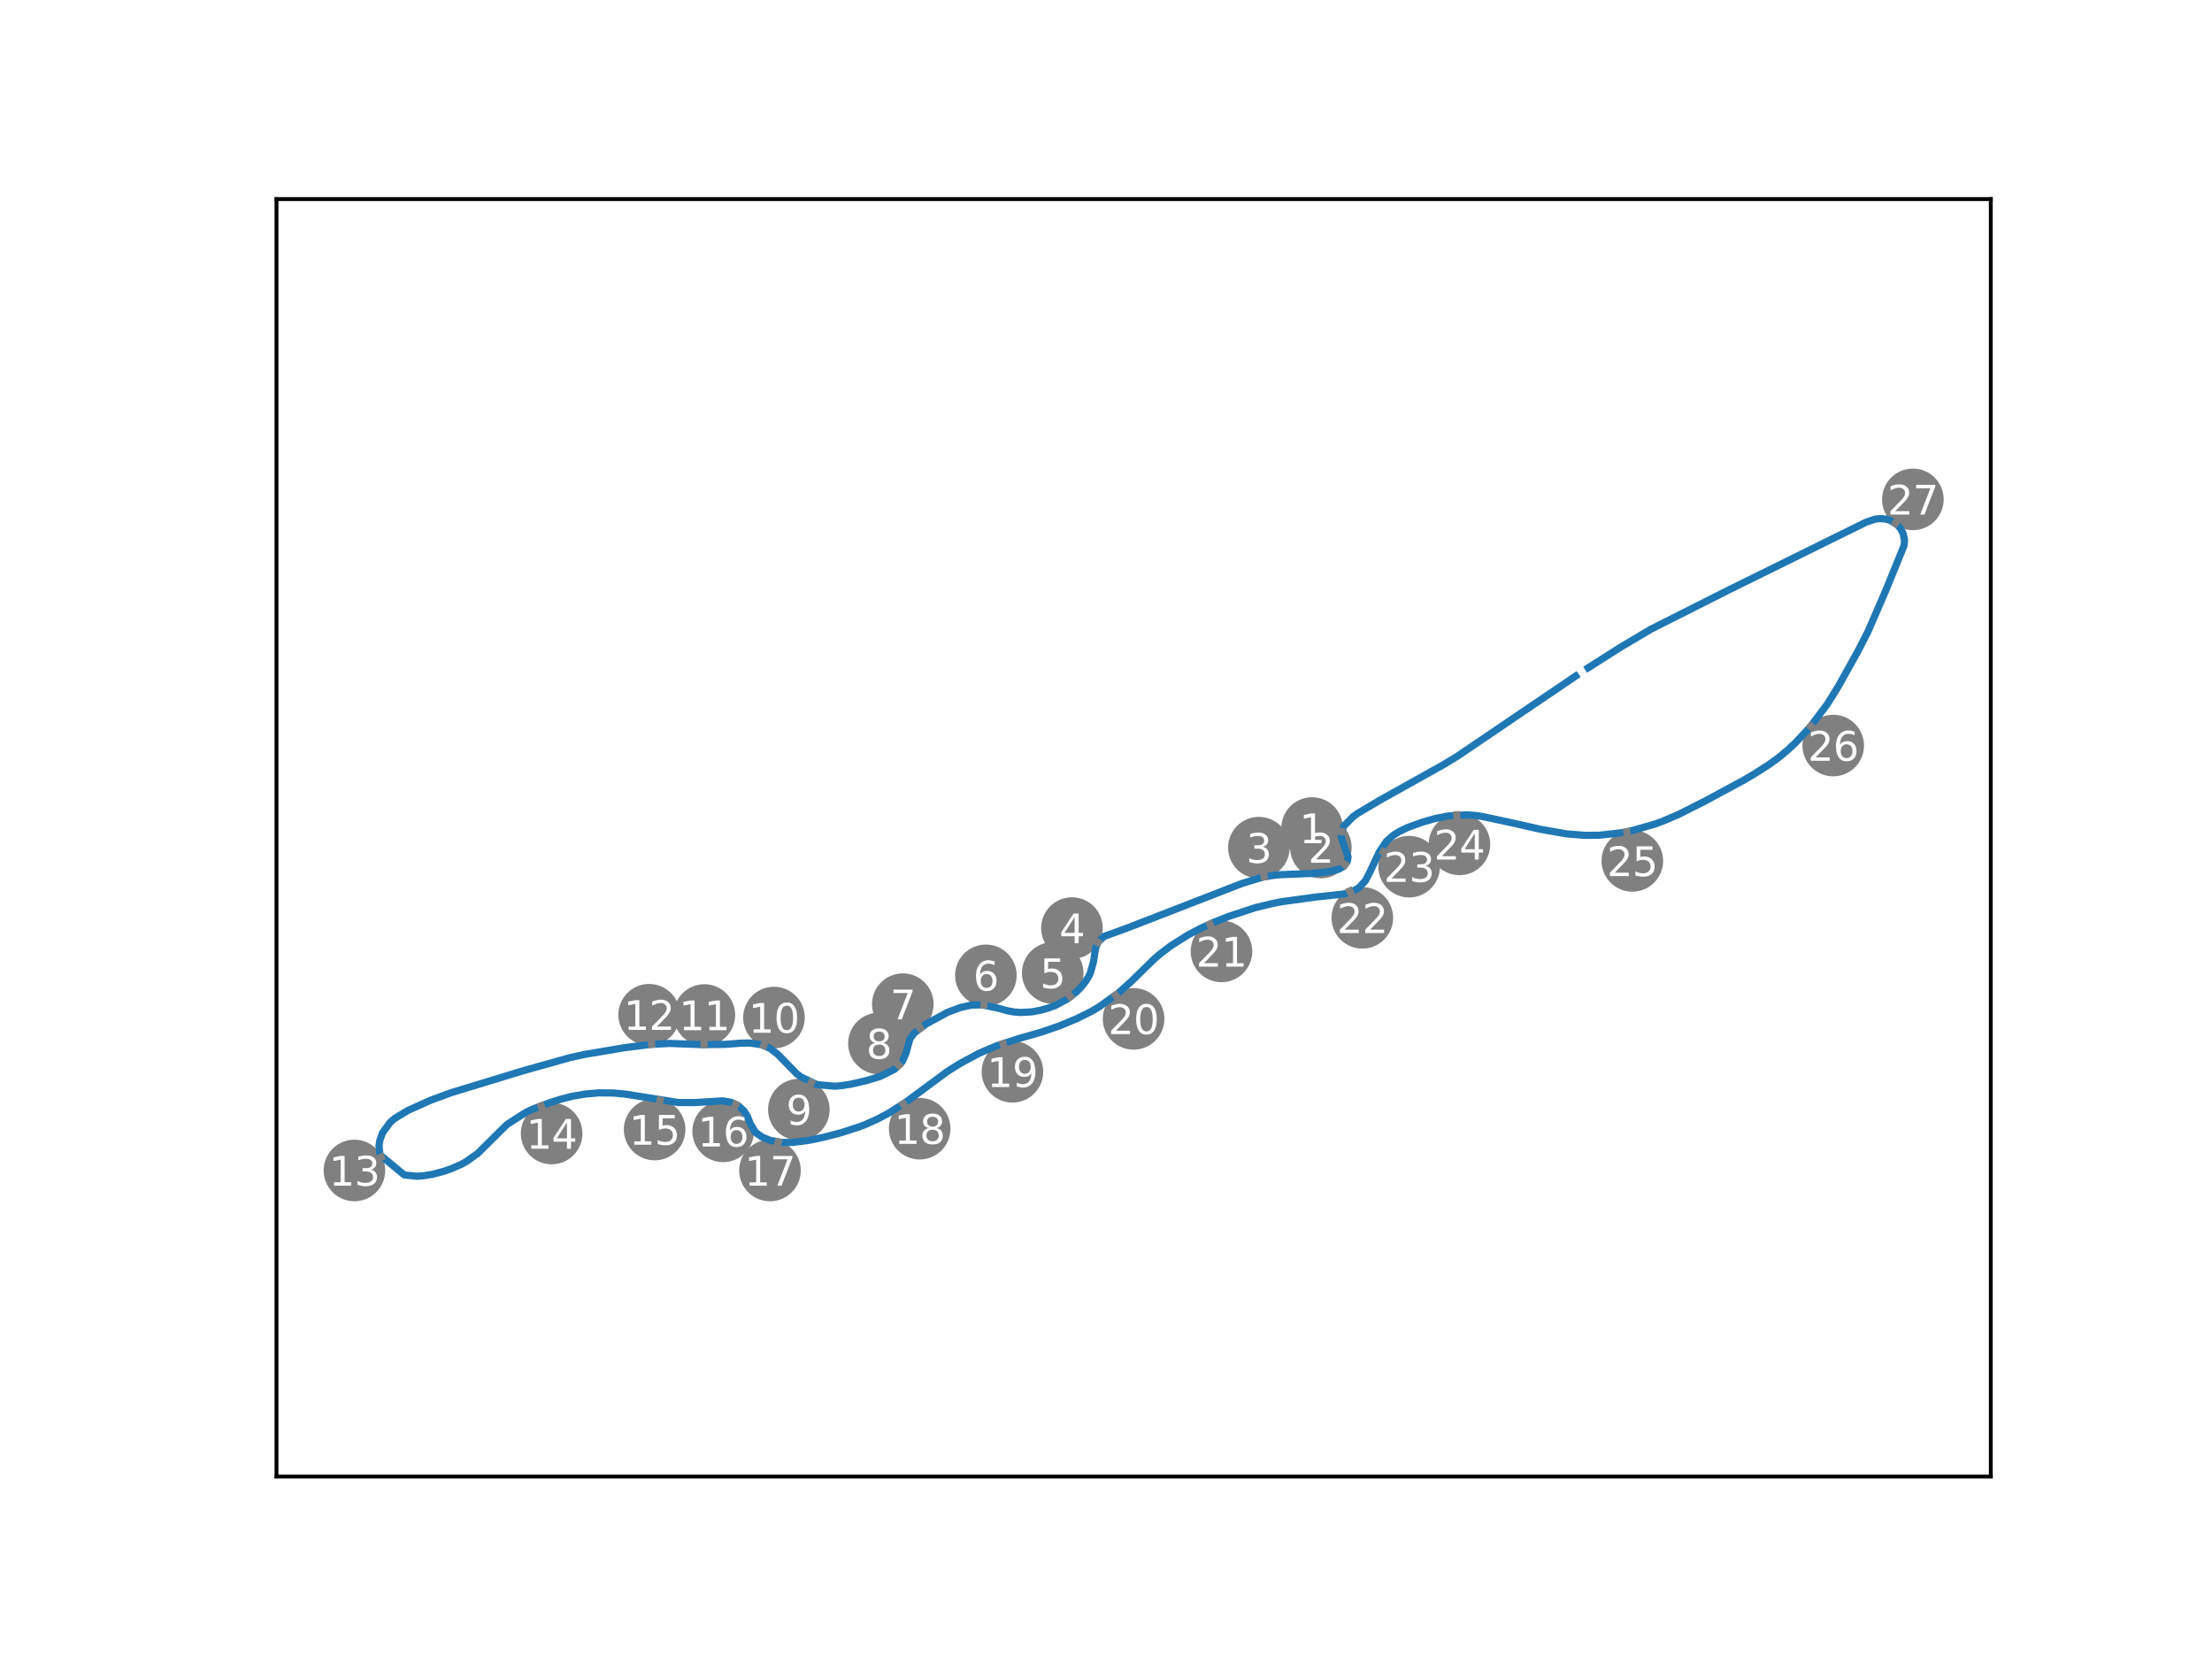 <?xml version="1.0" encoding="utf-8" standalone="no"?>
<!DOCTYPE svg PUBLIC "-//W3C//DTD SVG 1.1//EN"
  "http://www.w3.org/Graphics/SVG/1.1/DTD/svg11.dtd">
<svg xmlns:xlink="http://www.w3.org/1999/xlink" width="460.8pt" height="345.6pt" viewBox="0 0 460.8 345.6" xmlns="http://www.w3.org/2000/svg" version="1.1">
 <defs>
  <style type="text/css">*{stroke-linejoin: round; stroke-linecap: butt}</style>
 </defs>
 <g id="figure_1">
  <g id="patch_1">
   <path d="M 0 345.6 
L 460.8 345.6 
L 460.8 0 
L 0 0 
z
" style="fill: #ffffff"/>
  </g>
  <g id="axes_1">
   <g id="patch_2">
    <path d="M 57.6 307.584 
L 414.72 307.584 
L 414.72 41.472 
L 57.6 41.472 
z
" style="fill: #ffffff"/>
   </g>
   <g id="PathCollection_1">
    <defs>
     <path id="mf3d7fdede5" d="M 0 5.916 
C 1.569 5.916 3.074 5.293 4.183 4.183 
C 5.293 3.074 5.916 1.569 5.916 0 
C 5.916 -1.569 5.293 -3.074 4.183 -4.183 
C 3.074 -5.293 1.569 -5.916 0 -5.916 
C -1.569 -5.916 -3.074 -5.293 -4.183 -4.183 
C -5.293 -3.074 -5.916 -1.569 -5.916 0 
C -5.916 1.569 -5.293 3.074 -4.183 4.183 
C -3.074 5.293 -1.569 5.916 0 5.916 
z
" style="stroke: #808080"/>
    </defs>
    <g clip-path="url(#p426f3ae539)">
     <use xlink:href="#mf3d7fdede5" x="273.336" y="172.496" style="fill: #808080; stroke: #808080"/>
    </g>
   </g>
   <g id="PathCollection_2">
    <g clip-path="url(#p426f3ae539)">
     <use xlink:href="#mf3d7fdede5" x="275.156" y="176.556" style="fill: #808080; stroke: #808080"/>
    </g>
   </g>
   <g id="PathCollection_3">
    <g clip-path="url(#p426f3ae539)">
     <use xlink:href="#mf3d7fdede5" x="262.25" y="176.583" style="fill: #808080; stroke: #808080"/>
    </g>
   </g>
   <g id="PathCollection_4">
    <g clip-path="url(#p426f3ae539)">
     <use xlink:href="#mf3d7fdede5" x="223.305" y="193.333" style="fill: #808080; stroke: #808080"/>
    </g>
   </g>
   <g id="PathCollection_5">
    <g clip-path="url(#p426f3ae539)">
     <use xlink:href="#mf3d7fdede5" x="219.297" y="202.685" style="fill: #808080; stroke: #808080"/>
    </g>
   </g>
   <g id="PathCollection_6">
    <g clip-path="url(#p426f3ae539)">
     <use xlink:href="#mf3d7fdede5" x="205.377" y="203.183" style="fill: #808080; stroke: #808080"/>
    </g>
   </g>
   <g id="PathCollection_7">
    <g clip-path="url(#p426f3ae539)">
     <use xlink:href="#mf3d7fdede5" x="188.072" y="209.189" style="fill: #808080; stroke: #808080"/>
    </g>
   </g>
   <g id="PathCollection_8">
    <g clip-path="url(#p426f3ae539)">
     <use xlink:href="#mf3d7fdede5" x="183.092" y="217.374" style="fill: #808080; stroke: #808080"/>
    </g>
   </g>
   <g id="PathCollection_9">
    <g clip-path="url(#p426f3ae539)">
     <use xlink:href="#mf3d7fdede5" x="166.419" y="231.148" style="fill: #808080; stroke: #808080"/>
    </g>
   </g>
   <g id="PathCollection_10">
    <g clip-path="url(#p426f3ae539)">
     <use xlink:href="#mf3d7fdede5" x="161.23" y="211.972" style="fill: #808080; stroke: #808080"/>
    </g>
   </g>
   <g id="PathCollection_11">
    <g clip-path="url(#p426f3ae539)">
     <use xlink:href="#mf3d7fdede5" x="146.735" y="211.443" style="fill: #808080; stroke: #808080"/>
    </g>
   </g>
   <g id="PathCollection_12">
    <g clip-path="url(#p426f3ae539)">
     <use xlink:href="#mf3d7fdede5" x="135.229" y="211.385" style="fill: #808080; stroke: #808080"/>
    </g>
   </g>
   <g id="PathCollection_13">
    <g clip-path="url(#p426f3ae539)">
     <use xlink:href="#mf3d7fdede5" x="73.833" y="243.832" style="fill: #808080; stroke: #808080"/>
    </g>
   </g>
   <g id="PathCollection_14">
    <g clip-path="url(#p426f3ae539)">
     <use xlink:href="#mf3d7fdede5" x="114.917" y="236.133" style="fill: #808080; stroke: #808080"/>
    </g>
   </g>
   <g id="PathCollection_15">
    <g clip-path="url(#p426f3ae539)">
     <use xlink:href="#mf3d7fdede5" x="136.37" y="235.302" style="fill: #808080; stroke: #808080"/>
    </g>
   </g>
   <g id="PathCollection_16">
    <g clip-path="url(#p426f3ae539)">
     <use xlink:href="#mf3d7fdede5" x="150.645" y="235.68" style="fill: #808080; stroke: #808080"/>
    </g>
   </g>
   <g id="PathCollection_17">
    <g clip-path="url(#p426f3ae539)">
     <use xlink:href="#mf3d7fdede5" x="160.402" y="243.838" style="fill: #808080; stroke: #808080"/>
    </g>
   </g>
   <g id="PathCollection_18">
    <g clip-path="url(#p426f3ae539)">
     <use xlink:href="#mf3d7fdede5" x="191.589" y="235.125" style="fill: #808080; stroke: #808080"/>
    </g>
   </g>
   <g id="PathCollection_19">
    <g clip-path="url(#p426f3ae539)">
     <use xlink:href="#mf3d7fdede5" x="210.909" y="223.274" style="fill: #808080; stroke: #808080"/>
    </g>
   </g>
   <g id="PathCollection_20">
    <g clip-path="url(#p426f3ae539)">
     <use xlink:href="#mf3d7fdede5" x="236.145" y="212.25" style="fill: #808080; stroke: #808080"/>
    </g>
   </g>
   <g id="PathCollection_21">
    <g clip-path="url(#p426f3ae539)">
     <use xlink:href="#mf3d7fdede5" x="254.455" y="198.195" style="fill: #808080; stroke: #808080"/>
    </g>
   </g>
   <g id="PathCollection_22">
    <g clip-path="url(#p426f3ae539)">
     <use xlink:href="#mf3d7fdede5" x="283.798" y="191.202" style="fill: #808080; stroke: #808080"/>
    </g>
   </g>
   <g id="PathCollection_23">
    <g clip-path="url(#p426f3ae539)">
     <use xlink:href="#mf3d7fdede5" x="293.546" y="180.545" style="fill: #808080; stroke: #808080"/>
    </g>
   </g>
   <g id="PathCollection_24">
    <g clip-path="url(#p426f3ae539)">
     <use xlink:href="#mf3d7fdede5" x="304.027" y="175.901" style="fill: #808080; stroke: #808080"/>
    </g>
   </g>
   <g id="PathCollection_25">
    <g clip-path="url(#p426f3ae539)">
     <use xlink:href="#mf3d7fdede5" x="340.044" y="179.341" style="fill: #808080; stroke: #808080"/>
    </g>
   </g>
   <g id="PathCollection_26">
    <g clip-path="url(#p426f3ae539)">
     <use xlink:href="#mf3d7fdede5" x="381.894" y="155.313" style="fill: #808080; stroke: #808080"/>
    </g>
   </g>
   <g id="PathCollection_27">
    <g clip-path="url(#p426f3ae539)">
     <use xlink:href="#mf3d7fdede5" x="398.487" y="104.028" style="fill: #808080; stroke: #808080"/>
    </g>
   </g>
   <g id="matplotlib.axis_1"/>
   <g id="matplotlib.axis_2"/>
   <g id="line2d_1">
    <path d="M 328.238 140.837 
L 303.464 157.627 
L 300.585 159.364 
L 287.589 166.618 
L 282.871 169.412 
L 281.971 170.045 
L 279.961 172.049 
L 279.393 173.554 
L 279.381 174.22 
L 279.653 175.209 
L 280.829 178.496 
L 280.676 179.413 
L 279.895 180.474 
L 278.965 181.037 
L 277.364 181.462 
L 275.82 181.707 
L 273.091 181.954 
L 266.471 182.229 
L 265.119 182.375 
L 263.028 182.73 
L 258.695 184.053 
L 245.511 189.175 
L 234.637 193.389 
L 230.021 195.062 
L 228.746 196.234 
L 228.239 197.52 
L 227.787 200.41 
L 227.117 202.73 
L 226.73 203.528 
L 225.947 204.729 
L 225.077 205.787 
L 224.176 206.674 
L 222.233 208.178 
L 219.872 209.442 
L 218.286 210.028 
L 216.627 210.48 
L 214.909 210.794 
L 212.672 210.918 
L 211.218 210.81 
L 209.788 210.542 
L 208.13 210.076 
L 204.605 209.324 
L 202.365 209.386 
L 200.104 209.873 
L 197.411 210.876 
L 192.945 213.302 
L 190.437 215.201 
L 189.543 216.418 
L 188.756 219.34 
L 187.966 221.13 
L 186.346 222.757 
L 183.341 224.245 
L 180.462 225.116 
L 177.28 225.845 
L 175.493 226.138 
L 173.898 226.281 
L 170.168 225.937 
L 166.796 224.319 
L 165.909 223.623 
L 162.023 219.635 
L 160.395 218.372 
L 158.552 217.621 
L 156.171 217.272 
L 154.196 217.319 
L 151.221 217.551 
L 146.256 217.617 
L 139.441 217.366 
L 135.48 217.577 
L 130.107 218.254 
L 121.744 219.664 
L 118.76 220.319 
L 109.173 223.002 
L 93.956 227.637 
L 89.698 229.208 
L 85.022 231.304 
L 82.263 232.96 
L 81.339 233.751 
L 79.706 235.942 
L 79.115 237.606 
L 78.964 238.637 
L 79.155 240.577 
L 84.225 244.766 
L 86.749 245.028 
L 88.105 244.945 
L 90.03 244.644 
L 92.411 244.024 
L 93.958 243.486 
L 96.061 242.567 
L 97.158 241.962 
L 99.528 240.275 
L 105.361 234.489 
L 105.763 234.159 
L 109.518 231.745 
L 110.85 231.107 
L 114.691 229.653 
L 116.841 228.976 
L 119.238 228.366 
L 121.876 227.912 
L 124.77 227.662 
L 127.9 227.697 
L 130.263 227.924 
L 141.325 229.676 
L 144.704 229.687 
L 150.551 229.325 
L 152.311 229.638 
L 153.753 230.31 
L 154.966 231.396 
L 155.703 232.563 
L 156.311 234.132 
L 157.404 235.91 
L 158.84 236.916 
L 160.437 237.549 
L 162.764 237.988 
L 165.096 237.993 
L 168.686 237.518 
L 171.471 236.939 
L 175.157 235.981 
L 179.049 234.731 
L 180.384 234.207 
L 182.891 233.072 
L 185.198 231.847 
L 188.854 229.496 
L 197.352 223.211 
L 199.884 221.611 
L 203.612 219.599 
L 204.548 219.162 
L 207.685 217.844 
L 212.195 216.363 
L 217.011 214.984 
L 220.799 213.67 
L 224.353 212.185 
L 227.424 210.655 
L 228.924 209.771 
L 232.997 206.845 
L 235.652 204.463 
L 240.57 199.656 
L 241.761 198.659 
L 243.902 197.029 
L 247.514 194.753 
L 250.117 193.39 
L 252.792 192.162 
L 255.956 190.902 
L 261.585 189.053 
L 265.133 188.207 
L 266.917 187.851 
L 274.15 186.863 
L 279.487 186.297 
L 280.446 186.108 
L 281.691 185.734 
L 283.077 184.956 
L 284.457 183.439 
L 285.393 181.626 
L 287.294 177.547 
L 288.828 175.266 
L 290.193 174.046 
L 291.401 173.274 
L 293.162 172.414 
L 296.329 171.268 
L 298.944 170.514 
L 301.691 169.982 
L 305.594 169.748 
L 307.384 169.875 
L 309.042 170.137 
L 315.29 171.484 
L 320.92 172.756 
L 326.343 173.71 
L 330.127 174.015 
L 333.179 173.993 
L 337.902 173.465 
L 339.746 173.094 
L 344.814 171.652 
L 346.607 170.976 
L 349.771 169.614 
L 355.203 166.871 
L 363.175 162.564 
L 365.311 161.318 
L 368.52 159.269 
L 370.527 157.814 
L 372.435 156.217 
L 374.109 154.653 
L 377.061 151.47 
L 380.65 146.702 
L 382.958 142.98 
L 387.026 135.685 
L 389.142 131.551 
L 392.901 122.868 
L 396.637 113.68 
L 396.752 112.607 
L 396.48 111.21 
L 395.875 110.061 
L 395.285 109.38 
L 393.78 108.404 
L 392.911 108.137 
L 391.762 108.028 
L 390.692 108.13 
L 388.797 108.755 
L 383.77 111.231 
L 360.172 122.874 
L 344.033 131.013 
L 337.704 134.757 
L 330.841 139.118 
L 330.841 139.118 
" clip-path="url(#p426f3ae539)" style="fill: none; stroke: #1f77b4; stroke-width: 1.5; stroke-linecap: square"/>
   </g>
   <g id="line2d_2">
    <path d="M 279.473 173.235 
L 273.336 172.496 
" clip-path="url(#p426f3ae539)" style="fill: none; stroke: #808080; stroke-width: 1.5; stroke-linecap: square"/>
   </g>
   <g id="line2d_3">
    <path d="M 280.207 180.118 
L 275.156 176.556 
" clip-path="url(#p426f3ae539)" style="fill: none; stroke: #808080; stroke-width: 1.5; stroke-linecap: square"/>
   </g>
   <g id="line2d_4">
    <path d="M 263.371 182.662 
L 262.25 176.583 
" clip-path="url(#p426f3ae539)" style="fill: none; stroke: #808080; stroke-width: 1.5; stroke-linecap: square"/>
   </g>
   <g id="line2d_5">
    <path d="M 228.719 196.316 
L 223.305 193.333 
" clip-path="url(#p426f3ae539)" style="fill: none; stroke: #808080; stroke-width: 1.5; stroke-linecap: square"/>
   </g>
   <g id="line2d_6">
    <path d="M 223 207.634 
L 219.297 202.685 
" clip-path="url(#p426f3ae539)" style="fill: none; stroke: #808080; stroke-width: 1.5; stroke-linecap: square"/>
   </g>
   <g id="line2d_7">
    <path d="M 204.973 209.351 
L 205.377 203.183 
" clip-path="url(#p426f3ae539)" style="fill: none; stroke: #808080; stroke-width: 1.5; stroke-linecap: square"/>
   </g>
   <g id="line2d_8">
    <path d="M 191.707 214.188 
L 188.072 209.189 
" clip-path="url(#p426f3ae539)" style="fill: none; stroke: #808080; stroke-width: 1.5; stroke-linecap: square"/>
   </g>
   <g id="line2d_9">
    <path d="M 187.26 221.939 
L 183.092 217.374 
" clip-path="url(#p426f3ae539)" style="fill: none; stroke: #808080; stroke-width: 1.5; stroke-linecap: square"/>
   </g>
   <g id="line2d_10">
    <path d="M 169.007 225.534 
L 166.419 231.148 
" clip-path="url(#p426f3ae539)" style="fill: none; stroke: #808080; stroke-width: 1.5; stroke-linecap: square"/>
   </g>
   <g id="line2d_11">
    <path d="M 159.125 217.783 
L 161.23 211.972 
" clip-path="url(#p426f3ae539)" style="fill: none; stroke: #808080; stroke-width: 1.5; stroke-linecap: square"/>
   </g>
   <g id="line2d_12">
    <path d="M 146.666 217.624 
L 146.735 211.443 
" clip-path="url(#p426f3ae539)" style="fill: none; stroke: #808080; stroke-width: 1.5; stroke-linecap: square"/>
   </g>
   <g id="line2d_13">
    <path d="M 135.753 217.544 
L 135.229 211.385 
" clip-path="url(#p426f3ae539)" style="fill: none; stroke: #808080; stroke-width: 1.5; stroke-linecap: square"/>
   </g>
   <g id="line2d_14">
    <path d="M 79.367 241.079 
L 73.833 243.832 
" clip-path="url(#p426f3ae539)" style="fill: none; stroke: #808080; stroke-width: 1.5; stroke-linecap: square"/>
   </g>
   <g id="line2d_15">
    <path d="M 112.707 230.36 
L 114.917 236.133 
" clip-path="url(#p426f3ae539)" style="fill: none; stroke: #808080; stroke-width: 1.5; stroke-linecap: square"/>
   </g>
   <g id="line2d_16">
    <path d="M 137.499 229.225 
L 136.37 235.302 
" clip-path="url(#p426f3ae539)" style="fill: none; stroke: #808080; stroke-width: 1.5; stroke-linecap: square"/>
   </g>
   <g id="line2d_17">
    <path d="M 153.26 230.079 
L 150.645 235.68 
" clip-path="url(#p426f3ae539)" style="fill: none; stroke: #808080; stroke-width: 1.5; stroke-linecap: square"/>
   </g>
   <g id="line2d_18">
    <path d="M 162.129 237.903 
L 160.402 243.838 
" clip-path="url(#p426f3ae539)" style="fill: none; stroke: #808080; stroke-width: 1.5; stroke-linecap: square"/>
   </g>
   <g id="line2d_19">
    <path d="M 188.163 229.98 
L 191.589 235.125 
" clip-path="url(#p426f3ae539)" style="fill: none; stroke: #808080; stroke-width: 1.5; stroke-linecap: square"/>
   </g>
   <g id="line2d_20">
    <path d="M 208.975 217.403 
L 210.909 223.274 
" clip-path="url(#p426f3ae539)" style="fill: none; stroke: #808080; stroke-width: 1.5; stroke-linecap: square"/>
   </g>
   <g id="line2d_21">
    <path d="M 232.411 207.324 
L 236.145 212.25 
" clip-path="url(#p426f3ae539)" style="fill: none; stroke: #808080; stroke-width: 1.5; stroke-linecap: square"/>
   </g>
   <g id="line2d_22">
    <path d="M 252.065 192.494 
L 254.455 198.195 
" clip-path="url(#p426f3ae539)" style="fill: none; stroke: #808080; stroke-width: 1.5; stroke-linecap: square"/>
   </g>
   <g id="line2d_23">
    <path d="M 281.17 185.608 
L 283.798 191.202 
" clip-path="url(#p426f3ae539)" style="fill: none; stroke: #808080; stroke-width: 1.5; stroke-linecap: square"/>
   </g>
   <g id="line2d_24">
    <path d="M 288.197 177.446 
L 293.546 180.545 
" clip-path="url(#p426f3ae539)" style="fill: none; stroke: #808080; stroke-width: 1.5; stroke-linecap: square"/>
   </g>
   <g id="line2d_25">
    <path d="M 303.464 169.745 
L 304.027 175.901 
" clip-path="url(#p426f3ae539)" style="fill: none; stroke: #808080; stroke-width: 1.5; stroke-linecap: square"/>
   </g>
   <g id="line2d_26">
    <path d="M 338.9 173.266 
L 340.044 179.341 
" clip-path="url(#p426f3ae539)" style="fill: none; stroke: #808080; stroke-width: 1.5; stroke-linecap: square"/>
   </g>
   <g id="line2d_27">
    <path d="M 377.209 151.281 
L 381.894 155.313 
" clip-path="url(#p426f3ae539)" style="fill: none; stroke: #808080; stroke-width: 1.5; stroke-linecap: square"/>
   </g>
   <g id="line2d_28">
    <path d="M 394.841 109.019 
L 398.487 104.028 
" clip-path="url(#p426f3ae539)" style="fill: none; stroke: #808080; stroke-width: 1.5; stroke-linecap: square"/>
   </g>
   <g id="patch_3">
    <path d="M 57.6 307.584 
L 57.6 41.472 
" style="fill: none; stroke: #000000; stroke-width: 0.8; stroke-linejoin: miter; stroke-linecap: square"/>
   </g>
   <g id="patch_4">
    <path d="M 414.72 307.584 
L 414.72 41.472 
" style="fill: none; stroke: #000000; stroke-width: 0.8; stroke-linejoin: miter; stroke-linecap: square"/>
   </g>
   <g id="patch_5">
    <path d="M 57.6 307.584 
L 414.72 307.584 
" style="fill: none; stroke: #000000; stroke-width: 0.8; stroke-linejoin: miter; stroke-linecap: square"/>
   </g>
   <g id="patch_6">
    <path d="M 57.6 41.472 
L 414.72 41.472 
" style="fill: none; stroke: #000000; stroke-width: 0.8; stroke-linejoin: miter; stroke-linecap: square"/>
   </g>
   <g id="text_1">
    <!-- 1 -->
    <g style="fill: #ffffff" transform="translate(270.686 175.661) scale(0.083 -0.083)">
     <defs>
      <path id="DejaVuSans-31" d="M 794 531 
L 1825 531 
L 1825 4091 
L 703 3866 
L 703 4441 
L 1819 4666 
L 2450 4666 
L 2450 531 
L 3481 531 
L 3481 0 
L 794 0 
L 794 531 
z
" transform="scale(0.016)"/>
     </defs>
     <use xlink:href="#DejaVuSans-31"/>
    </g>
   </g>
   <g id="text_2">
    <!-- 2 -->
    <g style="fill: #ffffff" transform="translate(272.506 179.721) scale(0.083 -0.083)">
     <defs>
      <path id="DejaVuSans-32" d="M 1228 531 
L 3431 531 
L 3431 0 
L 469 0 
L 469 531 
Q 828 903 1448 1529 
Q 2069 2156 2228 2338 
Q 2531 2678 2651 2914 
Q 2772 3150 2772 3378 
Q 2772 3750 2511 3984 
Q 2250 4219 1831 4219 
Q 1534 4219 1204 4116 
Q 875 4013 500 3803 
L 500 4441 
Q 881 4594 1212 4672 
Q 1544 4750 1819 4750 
Q 2544 4750 2975 4387 
Q 3406 4025 3406 3419 
Q 3406 3131 3298 2873 
Q 3191 2616 2906 2266 
Q 2828 2175 2409 1742 
Q 1991 1309 1228 531 
z
" transform="scale(0.016)"/>
     </defs>
     <use xlink:href="#DejaVuSans-32"/>
    </g>
   </g>
   <g id="text_3">
    <!-- 3 -->
    <g style="fill: #ffffff" transform="translate(259.6 179.748) scale(0.083 -0.083)">
     <defs>
      <path id="DejaVuSans-33" d="M 2597 2516 
Q 3050 2419 3304 2112 
Q 3559 1806 3559 1356 
Q 3559 666 3084 287 
Q 2609 -91 1734 -91 
Q 1441 -91 1130 -33 
Q 819 25 488 141 
L 488 750 
Q 750 597 1062 519 
Q 1375 441 1716 441 
Q 2309 441 2620 675 
Q 2931 909 2931 1356 
Q 2931 1769 2642 2001 
Q 2353 2234 1838 2234 
L 1294 2234 
L 1294 2753 
L 1863 2753 
Q 2328 2753 2575 2939 
Q 2822 3125 2822 3475 
Q 2822 3834 2567 4026 
Q 2313 4219 1838 4219 
Q 1578 4219 1281 4162 
Q 984 4106 628 3988 
L 628 4550 
Q 988 4650 1302 4700 
Q 1616 4750 1894 4750 
Q 2613 4750 3031 4423 
Q 3450 4097 3450 3541 
Q 3450 3153 3228 2886 
Q 3006 2619 2597 2516 
z
" transform="scale(0.016)"/>
     </defs>
     <use xlink:href="#DejaVuSans-33"/>
    </g>
   </g>
   <g id="text_4">
    <!-- 4 -->
    <g style="fill: #ffffff" transform="translate(220.655 196.498) scale(0.083 -0.083)">
     <defs>
      <path id="DejaVuSans-34" d="M 2419 4116 
L 825 1625 
L 2419 1625 
L 2419 4116 
z
M 2253 4666 
L 3047 4666 
L 3047 1625 
L 3713 1625 
L 3713 1100 
L 3047 1100 
L 3047 0 
L 2419 0 
L 2419 1100 
L 313 1100 
L 313 1709 
L 2253 4666 
z
" transform="scale(0.016)"/>
     </defs>
     <use xlink:href="#DejaVuSans-34"/>
    </g>
   </g>
   <g id="text_5">
    <!-- 5 -->
    <g style="fill: #ffffff" transform="translate(216.647 205.85) scale(0.083 -0.083)">
     <defs>
      <path id="DejaVuSans-35" d="M 691 4666 
L 3169 4666 
L 3169 4134 
L 1269 4134 
L 1269 2991 
Q 1406 3038 1543 3061 
Q 1681 3084 1819 3084 
Q 2600 3084 3056 2656 
Q 3513 2228 3513 1497 
Q 3513 744 3044 326 
Q 2575 -91 1722 -91 
Q 1428 -91 1123 -41 
Q 819 9 494 109 
L 494 744 
Q 775 591 1075 516 
Q 1375 441 1709 441 
Q 2250 441 2565 725 
Q 2881 1009 2881 1497 
Q 2881 1984 2565 2268 
Q 2250 2553 1709 2553 
Q 1456 2553 1204 2497 
Q 953 2441 691 2322 
L 691 4666 
z
" transform="scale(0.016)"/>
     </defs>
     <use xlink:href="#DejaVuSans-35"/>
    </g>
   </g>
   <g id="text_6">
    <!-- 6 -->
    <g style="fill: #ffffff" transform="translate(202.727 206.347) scale(0.083 -0.083)">
     <defs>
      <path id="DejaVuSans-36" d="M 2113 2584 
Q 1688 2584 1439 2293 
Q 1191 2003 1191 1497 
Q 1191 994 1439 701 
Q 1688 409 2113 409 
Q 2538 409 2786 701 
Q 3034 994 3034 1497 
Q 3034 2003 2786 2293 
Q 2538 2584 2113 2584 
z
M 3366 4563 
L 3366 3988 
Q 3128 4100 2886 4159 
Q 2644 4219 2406 4219 
Q 1781 4219 1451 3797 
Q 1122 3375 1075 2522 
Q 1259 2794 1537 2939 
Q 1816 3084 2150 3084 
Q 2853 3084 3261 2657 
Q 3669 2231 3669 1497 
Q 3669 778 3244 343 
Q 2819 -91 2113 -91 
Q 1303 -91 875 529 
Q 447 1150 447 2328 
Q 447 3434 972 4092 
Q 1497 4750 2381 4750 
Q 2619 4750 2861 4703 
Q 3103 4656 3366 4563 
z
" transform="scale(0.016)"/>
     </defs>
     <use xlink:href="#DejaVuSans-36"/>
    </g>
   </g>
   <g id="text_7">
    <!-- 7 -->
    <g style="fill: #ffffff" transform="translate(185.422 212.354) scale(0.083 -0.083)">
     <defs>
      <path id="DejaVuSans-37" d="M 525 4666 
L 3525 4666 
L 3525 4397 
L 1831 0 
L 1172 0 
L 2766 4134 
L 525 4134 
L 525 4666 
z
" transform="scale(0.016)"/>
     </defs>
     <use xlink:href="#DejaVuSans-37"/>
    </g>
   </g>
   <g id="text_8">
    <!-- 8 -->
    <g style="fill: #ffffff" transform="translate(180.442 220.538) scale(0.083 -0.083)">
     <defs>
      <path id="DejaVuSans-38" d="M 2034 2216 
Q 1584 2216 1326 1975 
Q 1069 1734 1069 1313 
Q 1069 891 1326 650 
Q 1584 409 2034 409 
Q 2484 409 2743 651 
Q 3003 894 3003 1313 
Q 3003 1734 2745 1975 
Q 2488 2216 2034 2216 
z
M 1403 2484 
Q 997 2584 770 2862 
Q 544 3141 544 3541 
Q 544 4100 942 4425 
Q 1341 4750 2034 4750 
Q 2731 4750 3128 4425 
Q 3525 4100 3525 3541 
Q 3525 3141 3298 2862 
Q 3072 2584 2669 2484 
Q 3125 2378 3379 2068 
Q 3634 1759 3634 1313 
Q 3634 634 3220 271 
Q 2806 -91 2034 -91 
Q 1263 -91 848 271 
Q 434 634 434 1313 
Q 434 1759 690 2068 
Q 947 2378 1403 2484 
z
M 1172 3481 
Q 1172 3119 1398 2916 
Q 1625 2713 2034 2713 
Q 2441 2713 2670 2916 
Q 2900 3119 2900 3481 
Q 2900 3844 2670 4047 
Q 2441 4250 2034 4250 
Q 1625 4250 1398 4047 
Q 1172 3844 1172 3481 
z
" transform="scale(0.016)"/>
     </defs>
     <use xlink:href="#DejaVuSans-38"/>
    </g>
   </g>
   <g id="text_9">
    <!-- 9 -->
    <g style="fill: #ffffff" transform="translate(163.769 234.312) scale(0.083 -0.083)">
     <defs>
      <path id="DejaVuSans-39" d="M 703 97 
L 703 672 
Q 941 559 1184 500 
Q 1428 441 1663 441 
Q 2288 441 2617 861 
Q 2947 1281 2994 2138 
Q 2813 1869 2534 1725 
Q 2256 1581 1919 1581 
Q 1219 1581 811 2004 
Q 403 2428 403 3163 
Q 403 3881 828 4315 
Q 1253 4750 1959 4750 
Q 2769 4750 3195 4129 
Q 3622 3509 3622 2328 
Q 3622 1225 3098 567 
Q 2575 -91 1691 -91 
Q 1453 -91 1209 -44 
Q 966 3 703 97 
z
M 1959 2075 
Q 2384 2075 2632 2365 
Q 2881 2656 2881 3163 
Q 2881 3666 2632 3958 
Q 2384 4250 1959 4250 
Q 1534 4250 1286 3958 
Q 1038 3666 1038 3163 
Q 1038 2656 1286 2365 
Q 1534 2075 1959 2075 
z
" transform="scale(0.016)"/>
     </defs>
     <use xlink:href="#DejaVuSans-39"/>
    </g>
   </g>
   <g id="text_10">
    <!-- 10 -->
    <g style="fill: #ffffff" transform="translate(155.931 215.136) scale(0.083 -0.083)">
     <defs>
      <path id="DejaVuSans-30" d="M 2034 4250 
Q 1547 4250 1301 3770 
Q 1056 3291 1056 2328 
Q 1056 1369 1301 889 
Q 1547 409 2034 409 
Q 2525 409 2770 889 
Q 3016 1369 3016 2328 
Q 3016 3291 2770 3770 
Q 2525 4250 2034 4250 
z
M 2034 4750 
Q 2819 4750 3233 4129 
Q 3647 3509 3647 2328 
Q 3647 1150 3233 529 
Q 2819 -91 2034 -91 
Q 1250 -91 836 529 
Q 422 1150 422 2328 
Q 422 3509 836 4129 
Q 1250 4750 2034 4750 
z
" transform="scale(0.016)"/>
     </defs>
     <use xlink:href="#DejaVuSans-31"/>
     <use xlink:href="#DejaVuSans-30" x="63.623"/>
    </g>
   </g>
   <g id="text_11">
    <!-- 11 -->
    <g style="fill: #ffffff" transform="translate(141.435 214.608) scale(0.083 -0.083)">
     <use xlink:href="#DejaVuSans-31"/>
     <use xlink:href="#DejaVuSans-31" x="63.623"/>
    </g>
   </g>
   <g id="text_12">
    <!-- 12 -->
    <g style="fill: #ffffff" transform="translate(129.929 214.549) scale(0.083 -0.083)">
     <use xlink:href="#DejaVuSans-31"/>
     <use xlink:href="#DejaVuSans-32" x="63.623"/>
    </g>
   </g>
   <g id="text_13">
    <!-- 13 -->
    <g style="fill: #ffffff" transform="translate(68.533 246.996) scale(0.083 -0.083)">
     <use xlink:href="#DejaVuSans-31"/>
     <use xlink:href="#DejaVuSans-33" x="63.623"/>
    </g>
   </g>
   <g id="text_14">
    <!-- 14 -->
    <g style="fill: #ffffff" transform="translate(109.617 239.297) scale(0.083 -0.083)">
     <use xlink:href="#DejaVuSans-31"/>
     <use xlink:href="#DejaVuSans-34" x="63.623"/>
    </g>
   </g>
   <g id="text_15">
    <!-- 15 -->
    <g style="fill: #ffffff" transform="translate(131.07 238.467) scale(0.083 -0.083)">
     <use xlink:href="#DejaVuSans-31"/>
     <use xlink:href="#DejaVuSans-35" x="63.623"/>
    </g>
   </g>
   <g id="text_16">
    <!-- 16 -->
    <g style="fill: #ffffff" transform="translate(145.345 238.844) scale(0.083 -0.083)">
     <use xlink:href="#DejaVuSans-31"/>
     <use xlink:href="#DejaVuSans-36" x="63.623"/>
    </g>
   </g>
   <g id="text_17">
    <!-- 17 -->
    <g style="fill: #ffffff" transform="translate(155.102 247.003) scale(0.083 -0.083)">
     <use xlink:href="#DejaVuSans-31"/>
     <use xlink:href="#DejaVuSans-37" x="63.623"/>
    </g>
   </g>
   <g id="text_18">
    <!-- 18 -->
    <g style="fill: #ffffff" transform="translate(186.289 238.289) scale(0.083 -0.083)">
     <use xlink:href="#DejaVuSans-31"/>
     <use xlink:href="#DejaVuSans-38" x="63.623"/>
    </g>
   </g>
   <g id="text_19">
    <!-- 19 -->
    <g style="fill: #ffffff" transform="translate(205.609 226.439) scale(0.083 -0.083)">
     <use xlink:href="#DejaVuSans-31"/>
     <use xlink:href="#DejaVuSans-39" x="63.623"/>
    </g>
   </g>
   <g id="text_20">
    <!-- 20 -->
    <g style="fill: #ffffff" transform="translate(230.845 215.415) scale(0.083 -0.083)">
     <use xlink:href="#DejaVuSans-32"/>
     <use xlink:href="#DejaVuSans-30" x="63.623"/>
    </g>
   </g>
   <g id="text_21">
    <!-- 21 -->
    <g style="fill: #ffffff" transform="translate(249.155 201.359) scale(0.083 -0.083)">
     <use xlink:href="#DejaVuSans-32"/>
     <use xlink:href="#DejaVuSans-31" x="63.623"/>
    </g>
   </g>
   <g id="text_22">
    <!-- 22 -->
    <g style="fill: #ffffff" transform="translate(278.498 194.367) scale(0.083 -0.083)">
     <use xlink:href="#DejaVuSans-32"/>
     <use xlink:href="#DejaVuSans-32" x="63.623"/>
    </g>
   </g>
   <g id="text_23">
    <!-- 23 -->
    <g style="fill: #ffffff" transform="translate(288.246 183.709) scale(0.083 -0.083)">
     <use xlink:href="#DejaVuSans-32"/>
     <use xlink:href="#DejaVuSans-33" x="63.623"/>
    </g>
   </g>
   <g id="text_24">
    <!-- 24 -->
    <g style="fill: #ffffff" transform="translate(298.727 179.066) scale(0.083 -0.083)">
     <use xlink:href="#DejaVuSans-32"/>
     <use xlink:href="#DejaVuSans-34" x="63.623"/>
    </g>
   </g>
   <g id="text_25">
    <!-- 25 -->
    <g style="fill: #ffffff" transform="translate(334.744 182.505) scale(0.083 -0.083)">
     <use xlink:href="#DejaVuSans-32"/>
     <use xlink:href="#DejaVuSans-35" x="63.623"/>
    </g>
   </g>
   <g id="text_26">
    <!-- 26 -->
    <g style="fill: #ffffff" transform="translate(376.594 158.477) scale(0.083 -0.083)">
     <use xlink:href="#DejaVuSans-32"/>
     <use xlink:href="#DejaVuSans-36" x="63.623"/>
    </g>
   </g>
   <g id="text_27">
    <!-- 27 -->
    <g style="fill: #ffffff" transform="translate(393.187 107.192) scale(0.083 -0.083)">
     <use xlink:href="#DejaVuSans-32"/>
     <use xlink:href="#DejaVuSans-37" x="63.623"/>
    </g>
   </g>
  </g>
 </g>
 <defs>
  <clipPath id="p426f3ae539">
   <rect x="57.6" y="41.472" width="357.12" height="266.112"/>
  </clipPath>
 </defs>
</svg>
